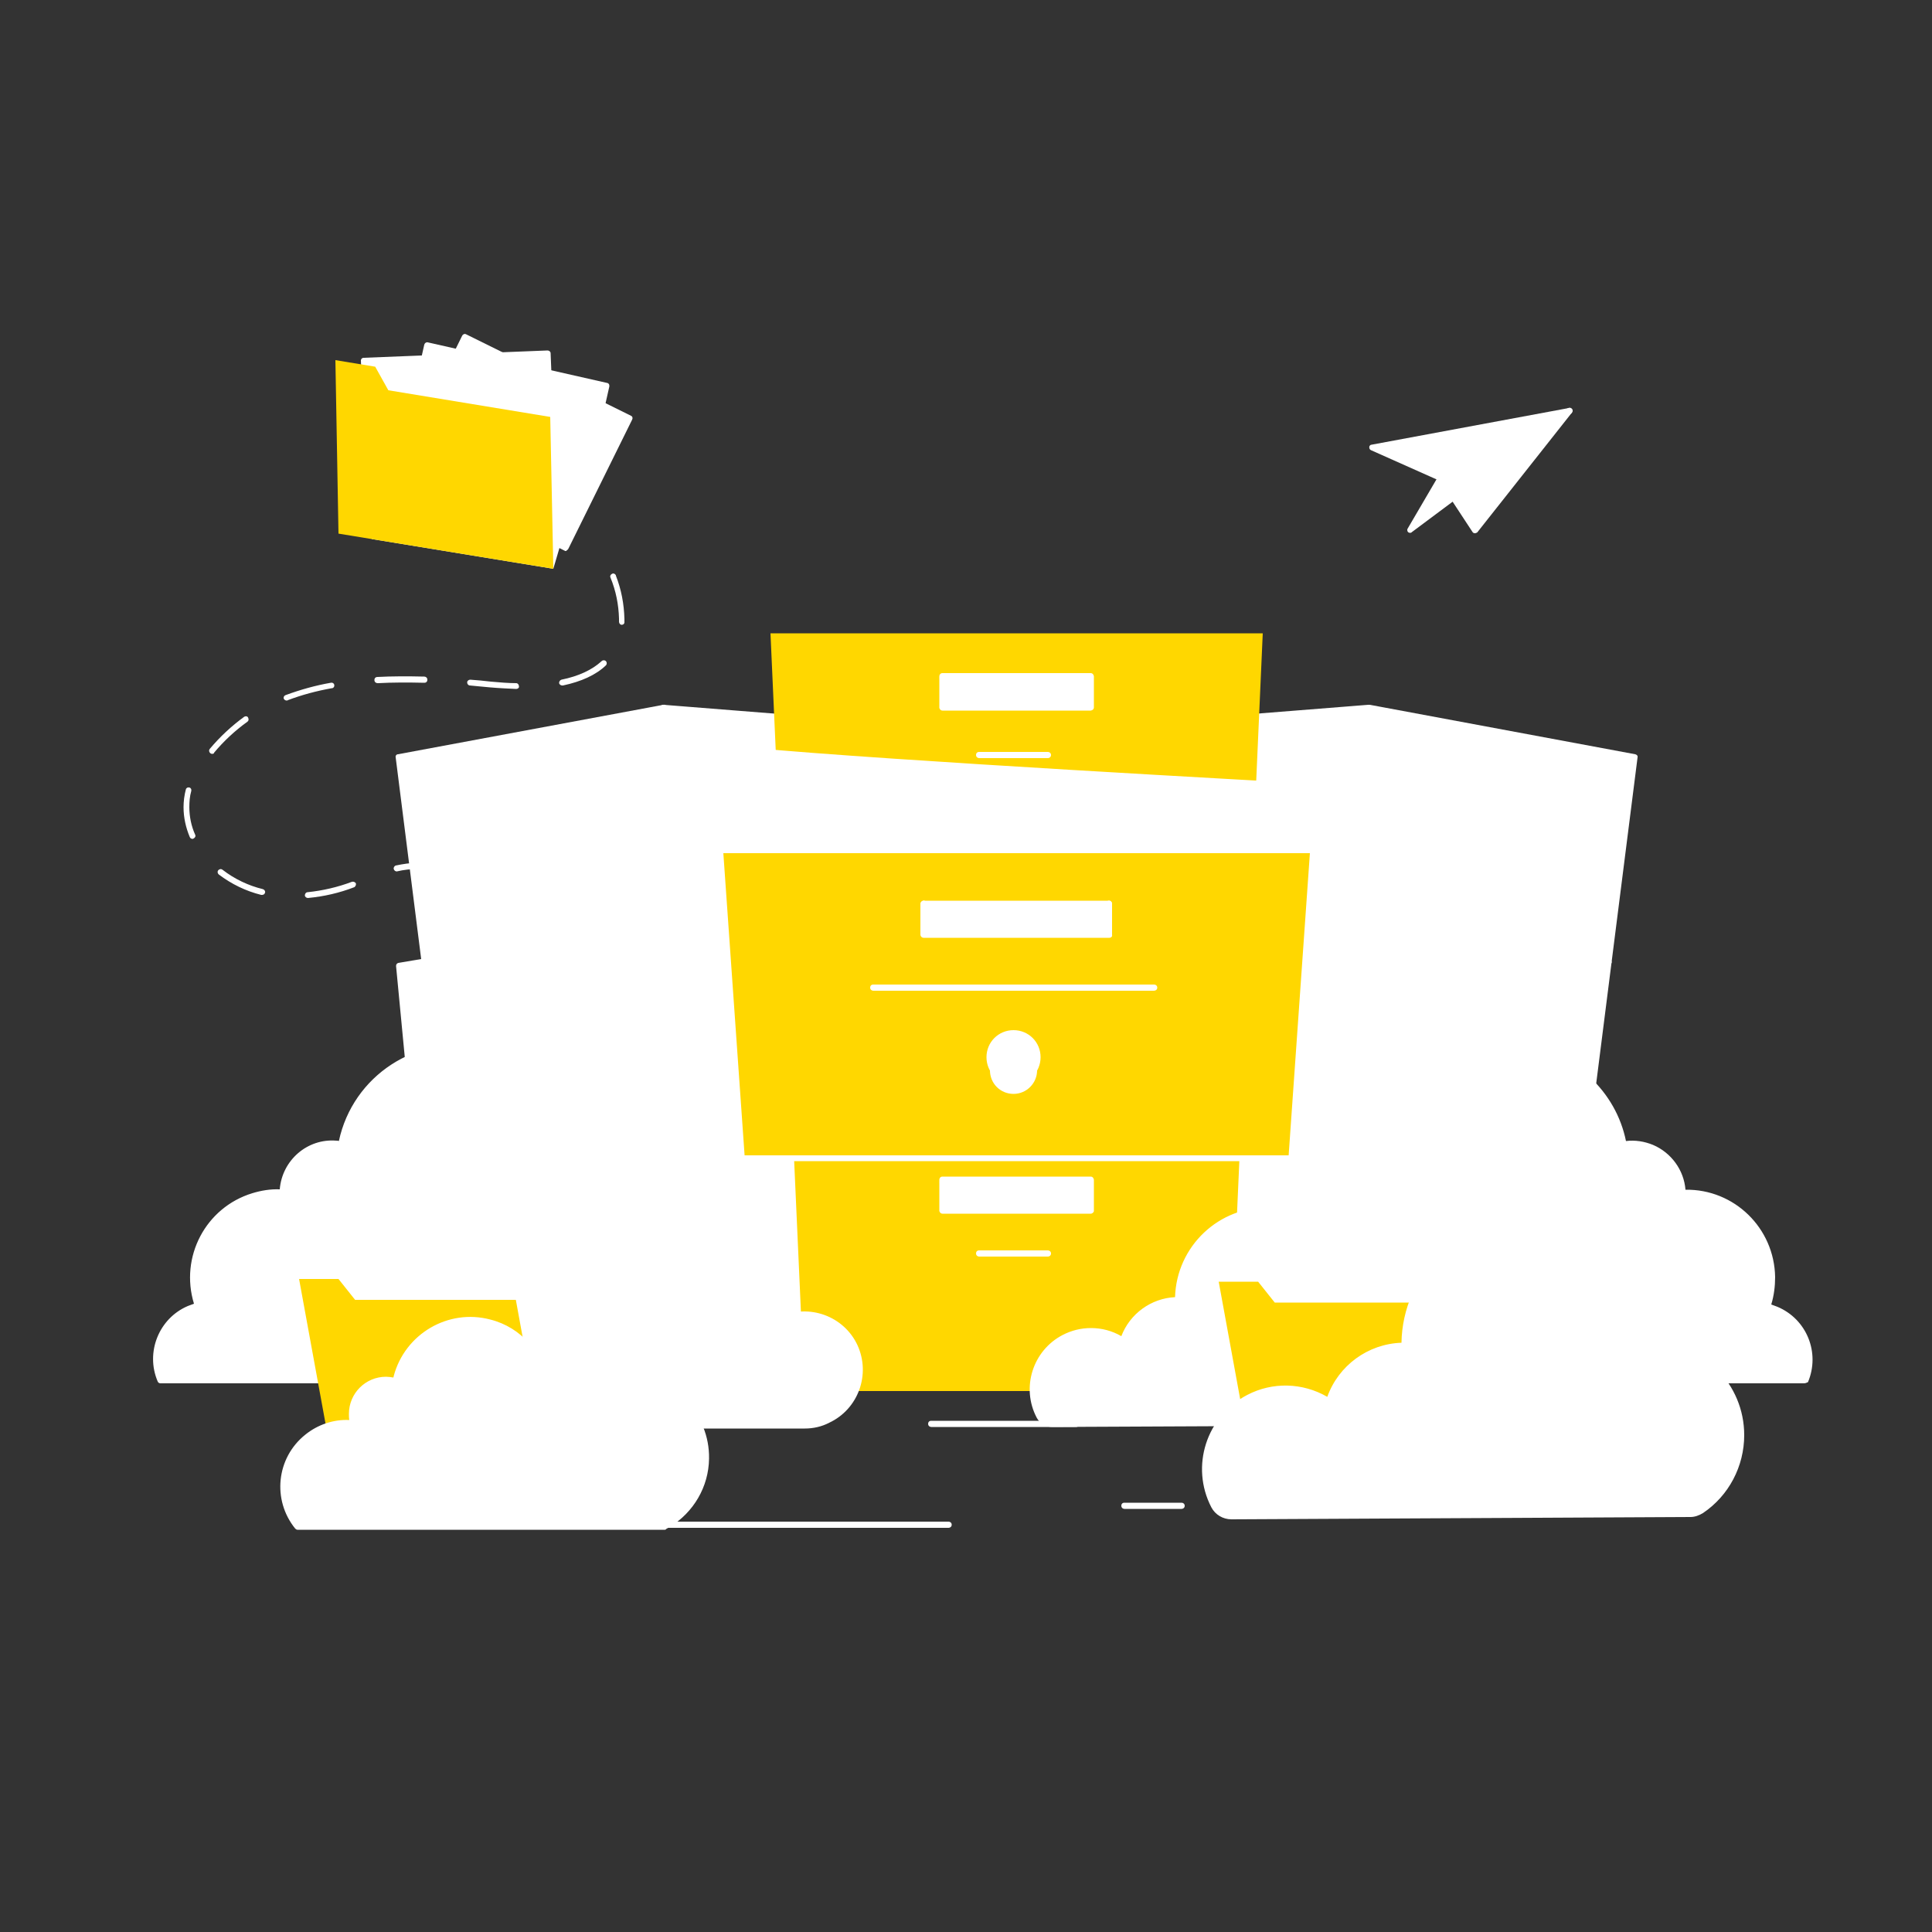 <svg transform="scale(1)" version="1.1" id="Layer_1" xmlns="http://www.w3.org/2000/svg" xmlns:xlink="http://www.w3.org/1999/xlink" x="0px" y="0px" viewBox="0 0 500 500" xml:space="preserve" class="show_show__wrapper__graphic__5Waiy "><rect x="0" y="0" width="500" height="500" fill="#333333" stroke="none"/><title>React</title><style type="text/css">
	.st0{fill:#ffffff;}
	.st1{fill:#FFFFFF;}
	.st2{fill:none;}
	.st3{fill:#FFD700;}
</style><g id="black_cloud"><path class="st0" d="M459.5,338.7c-0.7-0.3-1.5-0.6-2.3-0.8c3.8-11-1.5-23.1-12.2-27.6c-3.1-1.3-6.4-1.9-9.8-1.8
		c-0.1-7.1-6-12.8-13.2-12.7c-0.7,0-1.4,0.1-2,0.2c-3.1-16.6-19.1-27.6-35.7-24.5c-6.6,1.2-12.5,4.6-17,9.5l-17.3,0.5
		c-10-5.8-22.5-5.5-32.2,0.9l-7.8,0.2c-7.3-5.7-17.7-5.4-24.7,0.7l-31.2,0.9l-31.2-0.8c-7-6.1-17.4-6.4-24.7-0.7l-7.8-0.2
		c-9.7-6.4-22.1-6.7-32.2-0.9L141,281c-11.4-12.5-30.7-13.4-43.2-2c-4.9,4.5-8.3,10.5-9.5,17c-7-1.2-13.7,3.5-15,10.5
		c-0.1,0.7-0.2,1.3-0.2,2c-3.3-0.2-6.7,0.4-9.8,1.8c-10.7,4.6-16,16.6-12.2,27.6c-0.8,0.2-1.5,0.4-2.3,0.8
		c-7.2,3.1-10.5,11.3-7.5,18.5c0,0,0,0,0,0h425.5C470,350,466.6,341.7,459.5,338.7z"></path><path class="st0" d="M466.9,358H41.5c-0.3,0-0.6-0.2-0.7-0.5c-3.2-7.5,0.3-16.3,7.8-19.5c0,0,0,0,0,0c0.5-0.2,1.1-0.4,1.6-0.6
		c-3.7-12.1,3-24.9,15.1-28.6c2.3-0.7,4.7-1.1,7.1-1c0.6-7.5,7.1-13.2,14.6-12.6c0.2,0,0.5,0,0.7,0.1c3.6-16.9,20.2-27.8,37.2-24.2
		c6.3,1.3,12.1,4.6,16.5,9.3l16.8,0.5c10.2-5.8,22.7-5.4,32.6,0.9l7.4,0.2c7.5-5.7,18-5.4,25.2,0.7l30.9,0.8l30.9-0.8
		c7.2-6.1,17.7-6.4,25.2-0.7l7.4-0.2c9.8-6.3,22.4-6.7,32.6-0.9l16.8-0.5c11.8-12.7,31.6-13.4,44.3-1.6c4.7,4.4,8,10.1,9.3,16.5
		c2.4-0.3,4.8,0.1,7,1c4.7,2,8,6.5,8.4,11.6c12.6-0.2,23,9.9,23.2,22.6c0,2.4-0.3,4.8-1,7.1c0.5,0.2,1.1,0.4,1.6,0.6
		c7.6,3.2,11.1,11.9,7.9,19.5c0,0,0,0,0,0C467.6,357.8,467.3,358,466.9,358z M41.9,356.5h424.5c2.6-6.7-0.6-14.3-7.2-17.1l0,0
		c-0.7-0.3-1.4-0.5-2.1-0.7c-0.4-0.1-0.7-0.5-0.6-0.9c0,0,0-0.1,0-0.1c3.9-11.2-2-23.3-13.2-27.2c-2.6-0.9-5.3-1.3-8-1.2
		c-0.2,0-0.4-0.1-0.5-0.2c-0.1-0.1-0.2-0.3-0.2-0.5c-0.1-6.7-5.7-12.1-12.4-12c-0.6,0-1.3,0.1-1.9,0.2c-0.4,0.1-0.8-0.2-0.9-0.6
		c0,0,0,0,0,0c-3-16.2-18.6-26.9-34.9-23.8c-6.4,1.2-12.2,4.4-16.6,9.2c-0.1,0.2-0.3,0.2-0.5,0.2l-17.3,0.5c-0.1,0-0.3,0-0.4-0.1
		c-9.8-5.6-21.9-5.3-31.4,0.9c-0.1,0.1-0.3,0.1-0.4,0.1l-7.8,0.2c-0.2,0-0.3-0.1-0.5-0.2c-7.1-5.5-17-5.2-23.7,0.6
		c-0.1,0.1-0.3,0.2-0.5,0.2l-31.2,0.9L223,284c-0.2,0-0.3-0.1-0.5-0.2c-6.8-5.8-16.7-6.1-23.7-0.6c-0.1,0.1-0.3,0.2-0.5,0.2
		l-7.8-0.2c-0.1,0-0.3,0-0.4-0.1c-9.5-6.2-21.6-6.5-31.4-0.9c-0.1,0.1-0.3,0.1-0.4,0.1l-17.3-0.4c-0.2,0-0.4-0.1-0.5-0.2
		c-11.1-12.2-30-13.1-42.2-2c-4.8,4.4-8,10.2-9.2,16.6c-0.1,0.4-0.5,0.7-0.9,0.6c-6.6-1.2-12.9,3.2-14.1,9.9
		c-0.1,0.6-0.2,1.3-0.2,1.9c0,0.2-0.1,0.4-0.2,0.5c-0.1,0.1-0.3,0.2-0.6,0.2c-11.8-0.6-21.8,8.6-22.4,20.4c-0.1,2.7,0.3,5.5,1.2,8
		c0.1,0.2,0.1,0.4,0,0.6c-0.1,0.2-0.3,0.3-0.5,0.4c-0.7,0.2-1.5,0.4-2.2,0.7C42.6,342.2,39.4,349.7,41.9,356.5L41.9,356.5z"></path></g><g id="archive"><polygon class="st0" points="354.3,183.1 315.3,186.2 318.1,360 346.6,360 	"></polygon><path class="st0" d="M346.6,360.7h-28.6c-0.4,0-0.7-0.3-0.8-0.7l-2.8-173.7c0-0.4,0.3-0.7,0.7-0.8l39-3.1c0.2,0,0.4,0.1,0.6,0.2
		c0.2,0.1,0.2,0.4,0.2,0.6L347.4,360C347.3,360.4,347,360.7,346.6,360.7z M318.8,359.2h27.1l7.6-175.3l-37.5,3L318.8,359.2z"></path><polygon class="st1" points="354.3,183.1 423,195.9 402.3,360 346.6,360 	"></polygon><path class="st0" d="M402.3,360.7h-55.7c-0.2,0-0.4-0.1-0.5-0.2c-0.1-0.1-0.2-0.3-0.2-0.5l7.7-176.8c0-0.2,0.1-0.4,0.3-0.6
		c0.2-0.1,0.4-0.2,0.6-0.2l68.7,12.8c0.4,0.1,0.7,0.4,0.6,0.8L403,360C403,360.4,402.7,360.7,402.3,360.7z M347.4,359.2h54.2
		l20.5-162.7L355,184L347.4,359.2z"></path><path class="st0" d="M416.3,249.6h-0.1L351,241c-0.4-0.1-0.7-0.4-0.6-0.8c0.1-0.4,0.4-0.7,0.8-0.6l65.2,8.6c0.4,0,0.7,0.4,0.7,0.8
		C417.1,249.4,416.7,249.7,416.3,249.6L416.3,249.6L416.3,249.6z"></path><path class="st0" d="M409.1,307.6L409.1,307.6l-59.4-3.8c-0.4,0-0.7-0.4-0.7-0.8c0-0.4,0.4-0.7,0.8-0.7l59.3,3.8
		c0.4,0,0.7,0.4,0.7,0.8S409.6,307.6,409.1,307.6L409.1,307.6z"></path><circle class="st1" cx="390.3" cy="218.3" r="5"></circle><path class="st0" d="M390.3,224.1c-3.2,0-5.8-2.6-5.8-5.8c0-3.2,2.6-5.8,5.8-5.8c2.9,0,5.4,2.2,5.7,5.1l0,0c0.3,3.2-1.9,6-5.1,6.3
		c0,0,0,0,0,0C390.7,224.1,390.5,224.1,390.3,224.1z M390.3,214.1h-0.5c-2.3,0.3-4,2.4-3.8,4.7c0.1,1.1,0.7,2.2,1.6,2.9
		c1.8,1.5,4.5,1.2,6-0.6c0,0,0,0,0,0c0.7-0.9,1-2,0.9-3.1l0,0C394.3,215.7,392.4,214.1,390.3,214.1L390.3,214.1z"></path><circle class="st1" cx="393.5" cy="218" r="6.3"></circle><path class="st0" d="M393.5,225c-3.9,0-7-3.2-7-7c0-3.9,3.2-7,7-7c3.5,0,6.5,2.7,6.9,6.2l0,0c0.4,3.8-2.3,7.3-6.2,7.7c0,0,0,0,0,0
		C394,225,393.8,225,393.5,225z M393.5,212.5c-0.2,0-0.4,0-0.6,0c-3,0.3-5.2,3.1-4.9,6.1c0.3,3,3.1,5.2,6.1,4.9c3-0.3,5.2-3,4.9-6.1
		l0,0C398.7,214.6,396.3,212.5,393.5,212.5L393.5,212.5z"></path><circle class="st1" cx="384" cy="276.7" r="5"></circle><path class="st0" d="M384,282.5c-0.2,0-0.4,0-0.6,0c-3.2-0.3-5.5-3.1-5.2-6.2c0,0,0,0,0,0c0.3-3.2,3.1-5.5,6.3-5.2s5.5,3.1,5.2,6.3
		c-0.1,1.5-0.9,2.9-2.1,3.9C386.6,282.1,385.3,282.5,384,282.5z M384,272.5c-2.4,0-4.3,1.9-4.2,4.3c0,2.2,1.7,4,3.8,4.2
		c2.3,0.2,4.4-1.5,4.6-3.8c0,0,0,0,0,0c0.2-2.3-1.5-4.4-3.8-4.6c0,0,0,0,0,0C384.3,272.5,384.1,272.5,384,272.5L384,272.5z"></path><circle class="st1" cx="387.3" cy="277" r="6.3"></circle><path class="st0" d="M387.3,284.1c-0.2,0-0.4,0-0.7,0c-3.9-0.2-6.8-3.5-6.7-7.3c0.2-3.9,3.5-6.8,7.3-6.7s6.8,3.5,6.7,7.3
		C393.8,281,390.9,283.9,387.3,284.1z M387.3,271.5c-3,0.1-5.3,2.7-5.1,5.6c0.1,3,2.7,5.3,5.6,5.1c3-0.1,5.3-2.7,5.1-5.6
		c-0.1-2.8-2.3-5-5.1-5.1C387.6,271.5,387.4,271.5,387.3,271.5L387.3,271.5z"></path><circle class="st1" cx="380.4" cy="332.4" r="5"></circle><path class="st0" d="M380.4,338.2c-0.2,0-0.4,0-0.5,0c-3.2-0.3-5.5-3.1-5.2-6.3c0.4-3.2,3.3-5.4,6.5-4.9c3,0.4,5.2,3,5,6l0,0
		C385.8,335.9,383.4,338.2,380.4,338.2L380.4,338.2z M380.4,328.2c-2.2,0-4,1.7-4.2,3.9c-0.1,1.1,0.3,2.3,1,3.1
		c1.5,1.8,4.2,2.1,6,0.6c1.8-1.5,2.1-4.2,0.6-6c-0.7-0.9-1.8-1.4-2.9-1.5C380.7,328.2,380.5,328.1,380.4,328.2L380.4,328.2z
		 M385.4,332.9L385.4,332.9z"></path><circle class="st1" cx="383.6" cy="332.7" r="6.3"></circle><path class="st0" d="M383.6,339.7H383c-3.9-0.2-6.8-3.5-6.7-7.3c0.2-3.9,3.5-6.8,7.3-6.7c3.9,0.2,6.8,3.5,6.7,7.3
		C390.1,336.7,387.3,339.5,383.6,339.7z M383.6,327.2c-3,0-5.5,2.5-5.5,5.5c0,3,2.5,5.5,5.5,5.5c2.8,0,5.2-2.2,5.5-5
		c0.3-3-2-5.7-5-6c0,0,0,0,0,0C384,327.2,383.8,327.2,383.6,327.2L383.6,327.2z"></path><line class="st2" x1="379.1" y1="199.7" x2="404.4" y2="204.4"></line><path class="st0" d="M404.5,205.2h-0.1l-25.3-4.7c-0.4,0-0.7-0.4-0.7-0.8c0-0.4,0.4-0.7,0.8-0.7c0,0,0.1,0,0.1,0l25.3,4.7
		c0.4,0.1,0.7,0.5,0.6,0.9C405.1,204.9,404.8,205.2,404.5,205.2L404.5,205.2z"></path><line class="st2" x1="378" y1="257.8" x2="397.6" y2="259"></line><path class="st0" d="M397.6,259.8L397.6,259.8l-19.7-1.3c-0.4,0-0.7-0.4-0.7-0.8c0,0,0,0,0,0c0-0.4,0.4-0.7,0.8-0.7l19.6,1.3
		c0.4,0,0.7,0.4,0.7,0.8C398.3,259.5,398,259.8,397.6,259.8z"></path><line class="st2" x1="373.3" y1="313.6" x2="392.9" y2="314.9"></line><path class="st0" d="M392.9,315.7L392.9,315.7l-19.7-1.3c-0.4,0-0.7-0.4-0.7-0.8c0,0,0,0,0,0c0-0.4,0.4-0.7,0.8-0.7c0,0,0,0,0,0
		l19.6,1.3c0.4,0,0.7,0.4,0.7,0.8c0,0,0,0,0,0C393.7,315.4,393.3,315.7,392.9,315.7z"></path><polygon class="st0" points="171.7,183.1 210.7,186.2 207.9,360 179.4,360 	"></polygon><path class="st0" d="M208,360.7h-28.6c-0.4,0-0.7-0.3-0.8-0.7l-7.7-176.8c0-0.4,0.3-0.8,0.7-0.8c0,0,0,0,0.1,0l39,3.1
		c0.4,0,0.7,0.4,0.7,0.8L208.7,360C208.7,360.4,208.4,360.7,208,360.7z M180.1,359.2h27.1l2.7-172.3l-37.5-3L180.1,359.2z"></path><polygon class="st1" points="171.7,183.1 103,195.9 109.7,248.9 103.1,250 108.7,307.5 116.9,306.8 123.7,360 179.4,360 	"></polygon><path class="st0" d="M179.4,360.7h-55.7c-0.4,0-0.7-0.3-0.7-0.7l-6.7-52.4l-7.5,0.6c-0.4,0-0.8-0.3-0.8-0.7c0,0,0,0,0,0l-5.5-57.5
		c0-0.4,0.2-0.7,0.6-0.8l5.9-1l-6.6-52.2c-0.1-0.4,0.2-0.8,0.6-0.8l68.7-12.8c0.4-0.1,0.8,0.2,0.9,0.6c0,0,0,0.1,0,0.1l7.7,176.8
		c0,0.2-0.1,0.4-0.2,0.5C179.8,360.6,179.6,360.7,179.4,360.7z M124.4,359.2h54.2L171,184l-67.1,12.5l6.6,52.3
		c0,0.4-0.2,0.8-0.6,0.8l-5.9,1l5.4,56.1l7.5-0.6c0.4,0,0.7,0.3,0.8,0.6L124.4,359.2z"></path><path class="st0" d="M109.7,249.6c-0.4,0-0.6-0.3-0.7-0.6c-0.1-0.4,0.2-0.8,0.7-0.9l65.2-8.6c0.4-0.1,0.8,0.2,0.8,0.6c0,0,0,0,0,0
		c0.1,0.4-0.2,0.8-0.6,0.8c0,0,0,0,0,0l-65.2,8.6L109.7,249.6z"></path><path class="st0" d="M116.9,307.6c-0.4,0-0.8-0.3-0.8-0.8s0.3-0.8,0.8-0.8l59.3-3.8c0.4,0,0.8,0.3,0.8,0.7c0,0.4-0.3,0.8-0.7,0.8
		L116.9,307.6L116.9,307.6z"></path><circle class="st1" cx="135.7" cy="218.3" r="5"></circle><path class="st0" d="M135.7,224.1c-0.2,0-0.4,0-0.6,0c-3.2-0.3-5.5-3.2-5.1-6.4c0.2-1.5,0.9-2.9,2.1-3.9c2.5-2,6.1-1.6,8.1,0.9
		c2,2.5,1.6,6.1-0.9,8.1C138.3,223.7,137,224.1,135.7,224.1L135.7,224.1z M135.7,214.1c-2.2,0-4,1.6-4.2,3.8l0,0
		c-0.1,1.1,0.2,2.3,0.9,3.1c1.5,1.8,4.1,2.1,6,0.7c0,0,0,0,0,0c1.8-1.5,2.1-4.2,0.6-6c-0.7-0.9-1.7-1.4-2.8-1.6L135.7,214.1z
		 M130.7,217.8L130.7,217.8z"></path><circle class="st1" cx="132.5" cy="218" r="6.3"></circle><path class="st0" d="M132.5,225c-0.3,0-0.5,0-0.8-0.1c-3.8-0.4-6.6-3.9-6.2-7.7c0,0,0,0,0,0l0,0c0.4-3.8,3.9-6.6,7.7-6.2
		c3.8,0.4,6.6,3.9,6.2,7.7C139,222.3,136.1,225,132.5,225L132.5,225z M127,217.4c-0.3,3,1.9,5.7,4.9,6.1s5.7-1.9,6.1-4.9
		c0.2-1.5-0.3-2.9-1.2-4c-1.9-2.4-5.4-2.7-7.7-0.8C127.9,214.6,127.2,215.9,127,217.4z"></path><circle class="st1" cx="135.9" cy="277.7" r="5"></circle><path class="st0" d="M135.9,283.4c-3,0-5.4-2.3-5.7-5.2l0,0c-0.3-3.2,2-6,5.2-6.3c3.2-0.3,6,2,6.3,5.2s-2,6-5.2,6.3c0,0,0,0,0,0
		C136.3,283.4,136.1,283.4,135.9,283.4z M135.9,273.4c-0.1,0-0.3,0-0.4,0c-2.3,0.2-4.1,2.3-3.8,4.6l0,0c0.2,2.3,2.3,4.1,4.6,3.8
		c2.3-0.2,4.1-2.3,3.8-4.6C140,275.1,138.1,273.4,135.9,273.4L135.9,273.4z"></path><ellipse class="st1" transform="matrix(7.088909e-02 -0.998 0.998 7.088909e-02 -153.997 390.63)" cx="132.7" cy="278" rx="6.3" ry="6.3"></ellipse><path class="st0" d="M132.7,285c-3.9-0.2-6.8-3.5-6.7-7.3c0.2-3.9,3.5-6.8,7.3-6.7c3.9,0.2,6.8,3.5,6.7,7.3
		c-0.2,3.6-3.1,6.5-6.7,6.7H132.7z M132.7,272.5c-0.2,0-0.4,0-0.5,0c-3.1,0.1-5.5,2.8-5.4,5.9s2.8,5.5,5.9,5.4s5.5-2.8,5.4-5.9
		C137.9,274.9,135.6,272.6,132.7,272.5z"></path><circle class="st1" cx="145.6" cy="332.4" r="5"></circle><path class="st0" d="M145.6,338.2c-3,0-5.4-2.3-5.7-5.2l0,0c-0.3-3.2,2-6,5.2-6.3c3.2-0.3,6,2,6.3,5.2c0.1,1.5-0.3,3-1.3,4.2
		c-1,1.2-2.4,1.9-3.9,2.1C146,338.1,145.8,338.2,145.6,338.2z M141.4,332.8c0.2,2.3,2.3,4.1,4.6,3.8s4.1-2.3,3.8-4.6
		s-2.3-4.1-4.6-3.8c0,0,0,0,0,0C142.9,328.4,141.2,330.4,141.4,332.8C141.4,332.8,141.4,332.8,141.4,332.8z"></path><circle class="st1" cx="142.4" cy="332.7" r="6.3"></circle><path class="st0" d="M142.4,339.7c-3.9-0.2-6.8-3.5-6.7-7.3c0.2-3.9,3.5-6.8,7.3-6.7c3.9,0.2,6.8,3.5,6.7,7.3
		c-0.2,3.6-3.1,6.5-6.7,6.7H142.4z M142.4,327.2c-0.2,0-0.4,0-0.5,0c-3,0.3-5.3,3-5,6c0,0,0,0,0,0l0,0c0.3,3,3,5.3,6,5c0,0,0,0,0,0
		c3-0.3,5.3-3,5-6c-0.1-1.5-0.8-2.8-2-3.7C144.9,327.7,143.6,327.2,142.4,327.2L142.4,327.2z"></path><line class="st2" x1="146.9" y1="199.7" x2="121.6" y2="204.4"></line><path class="st0" d="M121.6,205.2c-0.4,0-0.7-0.3-0.7-0.6c-0.1-0.4,0.2-0.8,0.6-0.9c0,0,0,0,0,0l25.3-4.7c0.4-0.1,0.8,0.2,0.9,0.6
		c0.1,0.4-0.2,0.8-0.6,0.9l-25.3,4.7L121.6,205.2z"></path><line class="st2" x1="148" y1="257.8" x2="128.1" y2="260.1"></line><path class="st0" d="M128.1,260.9c-0.4,0-0.8-0.3-0.8-0.7c0-0.4,0.3-0.8,0.7-0.8l19.9-2.4c0.4-0.1,0.8,0.2,0.8,0.6c0,0,0,0,0,0
		c0,0.4-0.2,0.8-0.7,0.8L128.1,260.9L128.1,260.9z"></path><line class="st2" x1="152.7" y1="313.6" x2="133.1" y2="314.9"></line><path class="st0" d="M133.1,315.7c-0.4,0-0.7-0.3-0.8-0.7c0-0.4,0.3-0.8,0.7-0.8c0,0,0,0,0,0l19.6-1.3c0.4,0,0.8,0.3,0.8,0.7
		c0,0.4-0.3,0.8-0.7,0.8c0,0,0,0,0,0L133.1,315.7L133.1,315.7z"></path><polygon class="st0" points="177.8,240.3 168.3,241.1 171.7,303.3 179.3,303 	"></polygon><path class="st0" d="M171.7,304c-0.4,0-0.7-0.3-0.8-0.7l-3.4-62.1c0-0.4,0.3-0.7,0.7-0.8l9.5-0.9c0.2,0,0.4,0.1,0.6,0.2
		c0.2,0.1,0.2,0.3,0.2,0.5l1.6,62.8c0,0.4-0.3,0.8-0.7,0.8L171.7,304L171.7,304z M169.1,241.8l3.3,60.7l6.2-0.2l-1.6-61.2
		L169.1,241.8z"></path></g><g id="folder"><polygon class="st3" points="318.1,360 208.2,360 199.4,163.9 326.8,163.9 	"></polygon><path class="st1" d="M194.1,194.3c0,0,5.8,11.1,6.1,14.2s128.6,3.8,128.6,3.8l4.8-9.1C333.6,203.3,230.5,197.8,194.1,194.3z"></path><path class="st0" d="M328.8,213.1L328.8,213.1c-0.3,0-32.5-0.2-64.2-0.8c-64.9-1.1-65-2.6-65.1-3.8c-0.2-2.4-4.4-10.9-6-13.9
		c-0.1-0.2-0.1-0.5,0-0.8c0.2-0.2,0.4-0.4,0.7-0.3c36,3.4,138.5,8.9,139.5,9c0.3,0,0.5,0.2,0.6,0.4c0.1,0.2,0.1,0.5,0,0.7l-4.8,9.1
		C329.3,213,329,213.1,328.8,213.1z M200.9,208.1c5.1,2.1,78.5,3.2,127.4,3.5l4.1-7.6c-11.4-0.6-102-5.5-137-8.8
		C196.9,198.1,200.4,205.3,200.9,208.1L200.9,208.1z"></path><path class="st1" d="M199.1,216.5c0,0-0.9-13.7-11.4-17.5l147.1,7.8c0,0-2.8,7.1-5.1,9.4S199.1,216.5,199.1,216.5z"></path><path class="st0" d="M289.5,218.1c-7.3,0-15.9,0-26-0.1c-32-0.2-64.1-0.7-64.4-0.7c-0.4,0-0.7-0.3-0.7-0.7
		c0-0.1-0.9-13.2-10.9-16.8c-0.4-0.1-0.6-0.5-0.5-0.9c0.1-0.4,0.4-0.6,0.8-0.6l147.1,7.8c0.2,0,0.5,0.1,0.6,0.4
		c0.1,0.2,0.2,0.5,0.1,0.7c-0.1,0.3-2.9,7.3-5.3,9.6C329.7,217.2,328.9,218.1,289.5,218.1z M199.8,215.8
		c50.2,0.8,125.5,1.4,129.4-0.1c1.6-1.7,3.6-6.1,4.5-8.1L191.2,200C198,204.4,199.5,213.2,199.8,215.8z"></path><polygon class="st1" points="196.2,227.5 191.5,206.6 224.8,206.6 229.1,212.9 334.5,212.9 328.9,228.7 	"></polygon><path class="st0" d="M328.9,229.5L328.9,229.5l-132.7-1.3c-0.3,0-0.6-0.3-0.7-0.6l-4.7-20.9c-0.1-0.4,0.2-0.8,0.6-0.9
		c0.1,0,0.1,0,0.2,0h33.3c0.3,0,0.5,0.1,0.6,0.3l4,6.1h105c0.4,0,0.8,0.4,0.7,0.8c0,0.1,0,0.2,0,0.2l-5.5,15.8
		C329.5,229.3,329.2,229.5,328.9,229.5z M196.8,226.7l131.6,1.3l5-14.3H229.1c-0.2,0-0.5-0.1-0.6-0.3l-4.1-6.1h-31.9L196.8,226.7z"></path><polygon class="st3" points="334.2,299.8 192,299.8 186.4,220.1 339.8,220.1 	"></polygon><path class="st0" d="M334.2,300.5H192c-0.4,0-0.7-0.3-0.8-0.7l-5.6-79.6c0-0.2,0.1-0.4,0.2-0.6c0.1-0.2,0.3-0.2,0.6-0.2h153.4
		c0.2,0,0.4,0.1,0.5,0.2c0.1,0.2,0.2,0.4,0.2,0.6l-5.6,79.6C335,300.3,334.6,300.6,334.2,300.5z M192.7,299h140.8l5.5-78.2H187.2
		L192.7,299z"></path><rect class="st1" x="243.9" y="175" width="38.4" height="8.1"></rect><path class="st0" d="M282.3,183.9h-38.4c-0.4,0-0.7-0.3-0.8-0.7c0,0,0,0,0,0V175c0-0.4,0.3-0.8,0.8-0.8h38.4c0.4,0,0.7,0.3,0.8,0.8
		v8.1C283.1,183.5,282.8,183.8,282.3,183.9C282.3,183.9,282.3,183.9,282.3,183.9z M244.7,182.4h36.9v-6.6h-36.9V182.4z"></path><rect class="st1" x="243.9" y="305.2" width="38.4" height="8.1"></rect><path class="st0" d="M282.3,314.1h-38.4c-0.4,0-0.7-0.3-0.8-0.7c0,0,0,0,0,0v-8.1c0-0.4,0.3-0.8,0.8-0.8h38.4
		c0.4,0,0.7,0.3,0.8,0.8v8.1C283.1,313.7,282.7,314.1,282.3,314.1z M244.7,312.6h36.9V306h-36.9V312.6z"></path><rect class="st1" x="239.1" y="233.8" width="48.1" height="8.1"></rect><path class="st0" d="M287.1,242.7h-48.1c-0.4,0-0.7-0.3-0.8-0.7c0,0,0,0,0,0v-8.1c0-0.4,0.3-0.7,0.7-0.8c0,0,0,0,0,0h48.1
		c0.4,0,0.8,0.3,0.8,0.8v8.1C287.9,242.3,287.6,242.7,287.1,242.7z M239.8,241.2h46.6v-6.6h-46.6L239.8,241.2z"></path><path class="st0" d="M271.2,196.2h-17.8c-0.4,0-0.8-0.3-0.8-0.8s0.3-0.8,0.8-0.8h17.8c0.4,0,0.8,0.3,0.8,0.8
		S271.6,196.2,271.2,196.2L271.2,196.2z"></path><path class="st0" d="M298.6,256.4H226c-0.4,0-0.8-0.3-0.8-0.8s0.3-0.8,0.8-0.8h72.7c0.4,0,0.8,0.3,0.8,0.8S299.1,256.4,298.6,256.4
		L298.6,256.4z"></path><path class="st0" d="M271.2,325.2h-17.8c-0.4,0-0.8-0.3-0.8-0.8s0.3-0.8,0.8-0.8h17.8c0.4,0,0.8,0.3,0.8,0.8
		S271.6,325.2,271.2,325.2L271.2,325.2z"></path><circle class="st0" cx="262.3" cy="277" r="5.4"></circle><path class="st0" d="M262.3,283.1c-3.4,0-6.1-2.7-6.1-6.1s2.7-6.1,6.1-6.1s6.1,2.7,6.1,6.1c0,0,0,0,0,0
		C268.4,280.3,265.7,283.1,262.3,283.1z M262.3,272.3c-2.6,0-4.6,2.1-4.6,4.6s2.1,4.6,4.6,4.6c2.6,0,4.6-2.1,4.6-4.6c0,0,0,0,0,0
		C266.9,274.4,264.8,272.3,262.3,272.3z"></path><circle class="st1" cx="262.3" cy="273.6" r="6.3"></circle><path class="st0" d="M262.3,280.6c-3.9,0-7-3.1-7-7s3.1-7,7-7s7,3.1,7,7S266.2,280.6,262.3,280.6z M262.3,268.1
		c-3,0-5.5,2.5-5.5,5.5c0,3,2.5,5.5,5.5,5.5c3,0,5.5-2.5,5.5-5.5S265.3,268.1,262.3,268.1C262.3,268.1,262.3,268.1,262.3,268.1z"></path><path class="st0" d="M282.3,238.6h-38.4c-3.5,0-5.2-3-5.6-4.6c-0.1-0.4,0.2-0.8,0.6-0.9c0.4-0.1,0.7,0.1,0.8,0.5
		c0,0.2,1,3.5,4.1,3.5h38.4c3.2,0,4.1-3.3,4.1-3.5c0.1-0.4,0.6-0.6,0.9-0.5c0.4,0.1,0.6,0.5,0.5,0.8
		C287.5,235.6,285.8,238.6,282.3,238.6z"></path><path class="st0" d="M278.5,179.4h-30.7c-2.2-0.1-4.1-1.6-4.6-3.8c-0.1-0.4,0.1-0.8,0.5-0.9c0.4-0.1,0.8,0.1,0.9,0.5c0,0,0,0,0,0
		l0,0c0,0.1,0.7,2.7,3.1,2.7h30.7c2.4,0,3.1-2.6,3.1-2.7c0.1-0.4,0.6-0.6,0.9-0.5c0.4,0.1,0.6,0.5,0.5,0.8
		C282.5,177.8,280.7,179.3,278.5,179.4z"></path><path class="st0" d="M278.5,310h-30.7c-2.2-0.1-4.1-1.6-4.6-3.8c-0.1-0.4,0.1-0.8,0.5-0.9c0.4-0.1,0.8,0.1,0.9,0.5c0,0,0,0,0,0l0,0
		c0,0.1,0.7,2.7,3.1,2.7h30.7c2.4,0,3.1-2.5,3.1-2.7c0.1-0.4,0.5-0.6,0.9-0.5c0.4,0.1,0.6,0.5,0.5,0.9c0,0,0,0,0,0
		C282.5,308.4,280.7,309.9,278.5,310z"></path></g><g id="back_cloud"><path class="st1" d="M368.4,353.2c0,5.7-2.8,11.1-7.6,14.3c-0.6,0.4-1.3,0.6-2.1,0.6l-86.5,0.5c-1.4,0-2.7-0.8-3.3-2
		c-1.1-2.1-1.7-4.5-1.7-6.9c-0.1-8.4,6.7-15.2,15.1-15.3c3,0,5.9,0.8,8.3,2.4c2-6.2,7.7-10.4,14.2-10.5c0.2-12.8,10.7-23,23.5-22.8
		c12.4,0.2,22.5,10.1,22.8,22.5C360.6,336,368.3,343.7,368.4,353.2C368.4,353.2,368.4,353.2,368.4,353.2z"></path><path class="st0" d="M272.3,369.3c-1.7,0-3.2-0.9-4-2.4c-4.1-7.8-1-17.4,6.7-21.4c2.3-1.2,4.8-1.8,7.3-1.8h0.1
		c2.7,0,5.4,0.7,7.8,2.1c2.2-5.8,7.7-9.8,13.9-10.1c0.4-13.2,11.4-23.6,24.6-23.2c12.5,0.4,22.6,10.4,23.2,22.9
		c9.6,0.4,17.2,8.2,17.3,17.8l0,0c0,6-2.9,11.6-7.9,14.9c-0.7,0.5-1.6,0.8-2.5,0.8L272.3,369.3L272.3,369.3z M282.4,345.1
		L282.4,345.1c-8,0-14.5,6.5-14.4,14.4c0,2.3,0.6,4.6,1.6,6.6c0.5,1,1.5,1.6,2.6,1.6l0,0l86.5-0.5c0.6,0,1.2-0.2,1.6-0.5
		c4.5-3.1,7.3-8.2,7.2-13.7l0,0c-0.1-9-7.4-16.3-16.4-16.3h-0.1c-0.2,0-0.4-0.1-0.5-0.2c-0.1-0.1-0.2-0.3-0.2-0.5
		c-0.1-12.3-10-22.2-22.3-22.2h-0.1c-12.4,0.1-22.3,10.1-22.2,22.5c0,0.4-0.3,0.8-0.7,0.8c0,0,0,0,0,0c-6.2,0-11.7,4.1-13.5,10
		c-0.1,0.2-0.2,0.4-0.5,0.5c-0.2,0.1-0.5,0.1-0.7-0.1C287.9,346,285.2,345.2,282.4,345.1z"></path><path class="st1" d="M208.3,340.1c-2.7,0-5.3,0.8-7.6,2.2c2.3-5.8-0.5-12.3-6.2-14.7c-3.8-1.5-8.1-0.9-11.3,1.7
		c-1.4-9.8-10.5-16.6-20.3-15.2c-8.8,1.3-15.4,8.8-15.4,17.7c0,0.5,0,1,0.1,1.5c-7.7-1.6-15.2,3.3-16.8,11c-0.1,0.4-0.2,0.8-0.2,1.3
		c-6.2-2.5-13.3,0.5-15.8,6.7c-2.5,6.2,0.5,13.3,6.7,15.8c1.4,0.6,3,0.9,4.5,0.9h82.3c7.9,0.2,14.6-6.1,14.8-14s-6.1-14.6-14-14.8
		C208.8,340.1,208.5,340.1,208.3,340.1L208.3,340.1z"></path><path class="st0" d="M208.3,369.7H126c-7.1,0-12.9-5.7-12.9-12.8c0-7.1,5.7-12.9,12.8-12.9c1.3,0,2.7,0.2,3.9,0.6
		c1.4-7.9,8.9-13.3,16.8-12.2c0-0.2,0-0.4,0-0.6c0-10.3,8.3-18.7,18.6-18.7c8.9,0,16.6,6.2,18.4,14.9c5.6-3.6,13-2,16.6,3.6
		c1.3,1.9,1.9,4.2,1.9,6.5c0,0.9-0.1,1.8-0.3,2.7c7.6-3.5,16.6-0.2,20.1,7.3c3.5,7.6,0.2,16.6-7.3,20.1
		C212.7,369.2,210.5,369.7,208.3,369.7L208.3,369.7z M126,345.5c-6.3,0.2-11.2,5.4-11,11.7c0.2,6,5,10.8,11,11h82.3
		c7.5,0,13.7-6,13.7-13.6s-6-13.7-13.6-13.7c-2.6,0-5.2,0.7-7.4,2.1c-0.3,0.2-0.6,0.1-0.9-0.1c-0.3-0.2-0.3-0.6-0.2-0.9
		c0.5-1.3,0.8-2.6,0.8-4c0-5.8-4.7-10.5-10.5-10.5c-2.4,0-4.7,0.8-6.6,2.3c-0.2,0.2-0.5,0.2-0.7,0.1c-0.3-0.1-0.4-0.3-0.5-0.6
		c-1.3-9.4-10-15.9-19.4-14.6c-8.5,1.2-14.8,8.4-14.8,17c0,0.5,0,1,0.1,1.4c0,0.4-0.3,0.8-0.7,0.8c-0.1,0-0.1,0-0.2,0
		c-0.9-0.2-1.8-0.3-2.8-0.3c-6.8,0-12.6,5.1-13.4,11.9c0,0.2-0.2,0.4-0.4,0.6c-0.2,0.1-0.4,0.1-0.7,0
		C128.9,345.7,127.5,345.5,126,345.5z"></path><path class="st0" d="M278.6,369.3H241c-0.4,0-0.8-0.3-0.8-0.8s0.3-0.8,0.8-0.8h37.5c0.4,0,0.8,0.3,0.8,0.8S278.9,369.3,278.6,369.3
		L278.6,369.3z"></path></g><g id="files_1"><polygon class="st0" points="143.2,147.2 96.2,139.5 107.7,100.3 154.7,108.1 	"></polygon><rect class="st1" x="114.7" y="90.8" transform="matrix(0.443 -0.897 0.897 0.443 -28.495 183.445)" width="37.3" height="47.6"></rect><path class="st0" d="M146.4,142.6c-0.1,0-0.2,0-0.3-0.1l-42.7-21.1c-0.4-0.2-0.5-0.6-0.3-1l16.5-33.5c0.1-0.2,0.2-0.3,0.4-0.4
		c0.2-0.1,0.4-0.1,0.6,0l42.7,21.1c0.4,0.2,0.5,0.6,0.3,1l-16.5,33.4c-0.1,0.2-0.2,0.3-0.4,0.4C146.6,142.6,146.5,142.6,146.4,142.6
		z M104.7,120.5l41.3,20.4l15.9-32.1l-41.3-20.4L104.7,120.5z"></path><rect class="st1" x="111" y="89" transform="matrix(0.22 -0.976 0.976 0.22 -8.919 214.519)" width="37.3" height="47.6"></rect><path class="st0" d="M148.8,137h-0.2l-46.4-10.5c-0.4-0.1-0.7-0.5-0.6-0.9c0,0,0,0,0,0l8.2-36.4c0.1-0.4,0.5-0.7,0.9-0.6l46.4,10.5
		c0.2,0,0.4,0.2,0.5,0.3c0.1,0.2,0.1,0.4,0.1,0.6l-8.2,36.4c0,0.2-0.2,0.4-0.3,0.5C149.1,137,148.9,137,148.8,137z M103.3,125.2
		l45,10.2l7.9-34.9l-45-10.1L103.3,125.2z"></path><rect class="st1" x="94.9" y="92.3" transform="matrix(0.999 -4.030618e-02 4.030618e-02 0.999 -4.375 4.874)" width="47.6" height="37.3"></rect><path class="st0" d="M95.7,131.3c-0.4,0-0.7-0.3-0.8-0.7l-1.5-37.3c0-0.2,0.1-0.4,0.2-0.5c0.1-0.1,0.3-0.2,0.5-0.2l47.6-1.9
		c0.4,0,0.8,0.3,0.8,0.7c0,0,0,0,0,0l1.5,37.3c0,0.2-0.1,0.4-0.2,0.5c-0.1,0.1-0.3,0.2-0.5,0.2L95.7,131.3L95.7,131.3z M94.9,94
		l1.4,35.8l46.1-1.9L141,92.1L94.9,94z"></path><polygon class="st3" points="143.2,147.2 87.6,138.1 86.8,93.2 97.1,94.9 100.5,101 142.4,107.9 	"></polygon><path class="st0" d="M125.5,246.1c-0.4,0-0.7-0.3-0.8-0.7c0,0,0,0,0,0c-0.2-3.9-1.1-7.7-2.7-11.3c-0.2-0.4,0-0.8,0.4-1s0.8,0,1,0.4
		c1.7,3.8,2.7,7.8,2.9,11.9C126.3,245.7,126,246,125.5,246.1L125.5,246.1z M79.7,232.4c-0.4,0-0.8-0.3-0.8-0.7s0.3-0.8,0.7-0.8l0,0
		c3.9-0.4,7.8-1.3,11.5-2.7c0.4-0.1,0.8,0.1,1,0.4c0.1,0.4-0.1,0.8-0.4,1C87.8,231.1,83.9,232,79.7,232.4L79.7,232.4z M67.8,231.6
		h-0.2c-4-1-7.7-2.8-11-5.3c-0.3-0.3-0.4-0.7-0.1-1.1c0.3-0.3,0.7-0.4,1.1-0.1c3.1,2.4,6.7,4.1,10.4,5c0.4,0.1,0.7,0.5,0.6,0.9
		C68.5,231.4,68.2,231.6,67.8,231.6L67.8,231.6z M114.4,226.1c-0.1,0-0.2,0-0.3-0.1c-1.9-0.8-3.9-1.2-6-1.1l0,0
		c-1.8,0-3.6,0.2-5.3,0.6c-0.4,0.1-0.8-0.2-0.9-0.6c-0.1-0.4,0.2-0.8,0.5-0.9c1.9-0.4,3.8-0.7,5.7-0.7l0,0c2.2,0,4.5,0.4,6.5,1.2
		c0.4,0.2,0.5,0.6,0.4,1C114.9,225.9,114.7,226.1,114.4,226.1L114.4,226.1z M49.8,217.1c-0.3,0-0.6-0.2-0.7-0.5
		c-1-2.4-1.6-5-1.6-7.7c0-1.5,0.2-3.1,0.6-4.6c0.1-0.4,0.5-0.6,0.9-0.5c0.4,0.1,0.6,0.5,0.5,0.9c-0.4,1.4-0.5,2.8-0.5,4.2
		c0,2.4,0.5,4.9,1.5,7.1c0.2,0.4,0,0.8-0.4,1c0,0,0,0,0,0C50,217.1,49.9,217.1,49.8,217.1L49.8,217.1z M54.9,195.1
		c-0.2,0-0.4-0.1-0.5-0.2c-0.3-0.3-0.4-0.7-0.1-1.1c2.6-3.1,5.6-5.9,8.9-8.3c0.3-0.2,0.8-0.2,1,0.2s0.2,0.8-0.2,1.1l0,0
		c-3.2,2.3-6.1,5-8.6,8C55.4,195,55.2,195.1,54.9,195.1L54.9,195.1z M74.2,181.3c-0.4,0-0.8-0.3-0.8-0.7c0-0.3,0.2-0.6,0.5-0.7
		c3.8-1.4,7.7-2.5,11.7-3.2c0.4-0.1,0.8,0.1,0.9,0.5c0.1,0.4-0.1,0.8-0.5,0.9c0,0-0.1,0-0.1,0c-3.9,0.7-7.7,1.7-11.4,3.1
		C74.4,181.3,74.3,181.3,74.2,181.3z M133.6,178.3L133.6,178.3c-2.1-0.1-4.4-0.2-6.7-0.4c-1.8-0.2-3.6-0.3-5.3-0.5
		c-0.4,0-0.7-0.4-0.7-0.8c0-0.4,0.4-0.7,0.8-0.7c1.7,0.1,3.5,0.3,5.3,0.5c2.3,0.2,4.5,0.4,6.6,0.4c0.4,0,0.7,0.4,0.7,0.8
		c0,0,0,0,0,0C134.4,178,134,178.3,133.6,178.3L133.6,178.3z M145.5,177.4c-0.4,0-0.8-0.3-0.8-0.7c0-0.4,0.3-0.7,0.6-0.8
		c4.4-0.9,7.9-2.5,10.4-4.8c0.3-0.3,0.8-0.3,1.1,0c0.3,0.3,0.3,0.8,0,1.1c-2.6,2.5-6.4,4.2-11.1,5.2L145.5,177.4z M97.7,176.8
		c-0.4,0-0.8-0.3-0.8-0.8s0.3-0.8,0.8-0.8c3.7-0.2,7.8-0.2,12.1-0.1c0.4,0,0.8,0.3,0.8,0.8s-0.3,0.8-0.8,0.8l0,0
		c-4.2-0.1-8.3-0.1-11.9,0.1H97.7z M160.9,161.7L160.9,161.7c-0.4,0-0.7-0.4-0.7-0.8c0,0,0,0,0,0c0-0.3,0-0.5,0-0.8
		c-0.1-3.6-0.8-7.2-2.2-10.6c-0.2-0.4,0-0.8,0.4-1c0.4-0.2,0.8,0,1,0.4c0,0,0,0.1,0,0.1c1.4,3.6,2.1,7.3,2.2,11.2c0,0.3,0,0.6,0,0.9
		C161.6,161.4,161.3,161.7,160.9,161.7C160.9,161.7,160.9,161.7,160.9,161.7L160.9,161.7z"></path></g><g id="paper_plane"><polygon class="st0" points="372.8,123.7 364.9,137.2 406.1,106.3 	"></polygon><path class="st0" d="M364.9,137.9c-0.4,0-0.7-0.3-0.7-0.7c0-0.1,0-0.3,0.1-0.4l7.9-13.5c0.1-0.1,0.2-0.2,0.3-0.3l33.4-17.4
		c0.4-0.2,0.8,0,1,0.3c0.2,0.3,0.1,0.7-0.2,1l-41.3,30.8C365.2,137.9,365.1,137.9,364.9,137.9z M373.3,124.3l-5.9,10.1l30.9-23.1
		L373.3,124.3z"></path><polygon class="st1" points="372.8,123.7 355.1,115.8 406.1,106.3 381.7,137.3 	"></polygon><path class="st0" d="M381.7,138L381.7,138c-0.2,0-0.5-0.1-0.6-0.3l-8.8-13.4l-17.5-7.8c-0.4-0.2-0.5-0.6-0.4-1
		c0.1-0.2,0.3-0.4,0.5-0.4l51.1-9.5c0.4-0.1,0.8,0.2,0.9,0.6c0,0.2,0,0.4-0.1,0.6l-24.5,31C382.1,137.9,381.9,138,381.7,138z
		 M357.6,116.1l15.5,6.9c0.1,0.1,0.2,0.2,0.3,0.3l8.4,12.7l22.6-28.6L357.6,116.1z"></path><line class="st2" x1="406.1" y1="106.3" x2="372.8" y2="123.7"></line><path class="st0" d="M372.8,124.5c-0.4,0-0.8-0.3-0.8-0.7c0-0.3,0.2-0.6,0.4-0.7l33.4-17.4c0.4-0.2,0.8-0.1,1,0.3
		c0.2,0.4,0.1,0.8-0.3,1c0,0,0,0-0.1,0l-33.4,17.4C373,124.4,372.9,124.5,372.8,124.5z"></path></g><g id="files_2"><polygon class="st0" points="140.4,374.2 93.9,374.2 98.8,334.6 145.3,334.6 	"></polygon><rect class="st1" x="94.9" y="327.7" width="46.5" height="36.5"></rect><path class="st0" d="M141.4,364.9H94.9c-0.4,0-0.7-0.3-0.8-0.8v-36.5c0-0.4,0.3-0.8,0.8-0.8h46.5c0.4,0,0.7,0.3,0.8,0.7
		c0,0,0,0,0,0v36.5C142.1,364.6,141.8,364.9,141.4,364.9z M95.6,363.4h45v-35h-45V363.4z"></path><rect class="st1" x="91.9" y="327.7" width="46.5" height="36.5"></rect><path class="st0" d="M138.5,364.9H91.9c-0.4,0-0.8-0.3-0.8-0.8v-36.5c0-0.4,0.3-0.7,0.7-0.8c0,0,0,0,0,0h46.5
		c0.4,0,0.8,0.3,0.8,0.8v36.5C139.2,364.6,138.9,364.9,138.5,364.9z M92.7,363.4h45v-35h-45V363.4z"></path><rect class="st1" x="89" y="327.7" width="46.5" height="36.5"></rect><path class="st0" d="M135.5,364.9H89c-0.4,0-0.7-0.3-0.8-0.8v-36.5c0-0.4,0.3-0.8,0.8-0.8h46.5c0.4,0,0.8,0.3,0.8,0.8v36.5
		C136.3,364.6,136,364.9,135.5,364.9z M89.7,363.4h45v-35h-45L89.7,363.4z"></path><polygon class="st3" points="140.4,374.2 85.3,374.2 77.4,331 87.6,331 91.9,336.4 133.5,336.4 	"></polygon><polygon class="st0" points="378.4,374.9 331.9,374.9 336.7,335.3 383.3,335.3 	"></polygon><rect class="st1" x="332.8" y="328.4" width="46.5" height="36.5"></rect><path class="st0" d="M379.4,365.6h-46.5c-0.4,0-0.7-0.3-0.8-0.8v-36.5c0-0.4,0.3-0.7,0.8-0.8h46.5c0.4,0,0.8,0.3,0.8,0.8v36.5
		C380.1,365.3,379.8,365.6,379.4,365.6z M333.6,364.1h45v-35h-45V364.1z"></path><rect class="st1" x="329.9" y="328.4" width="46.5" height="36.5"></rect><path class="st0" d="M376.4,365.6h-46.5c-0.4,0-0.8-0.3-0.8-0.8v-36.5c0-0.4,0.3-0.8,0.8-0.8h46.5c0.4,0,0.7,0.3,0.8,0.8v36.5
		C377.2,365.3,376.8,365.6,376.4,365.6z M330.6,364.1h45v-35h-45V364.1z"></path><rect class="st1" x="327" y="328.4" width="46.5" height="36.5"></rect><path class="st0" d="M373.5,365.6H327c-0.4,0-0.7-0.3-0.8-0.8v-36.5c0-0.4,0.3-0.7,0.8-0.8h46.5c0.4,0,0.8,0.3,0.8,0.8v36.5
		C374.3,365.3,373.9,365.6,373.5,365.6C373.5,365.6,373.5,365.6,373.5,365.6z M327.7,364.1h45v-35h-45V364.1z"></path><polygon class="st3" points="378.4,374.9 323.3,374.9 315.4,331.7 325.6,331.7 329.9,337.1 371.4,337.1 	"></polygon></g><g id="front_cloud"><path class="st0" d="M245.5,395.4h-72.6c-0.4,0-0.8-0.3-0.8-0.8s0.3-0.8,0.8-0.8h72.6c0.4,0,0.8,0.3,0.8,0.8
		S245.9,395.4,245.5,395.4L245.5,395.4L245.5,395.4z"></path><path class="st0" d="M305.8,390.5H291c-0.4,0-0.8-0.3-0.8-0.8s0.3-0.8,0.8-0.8h14.8c0.4,0,0.8,0.3,0.8,0.8S306.2,390.5,305.8,390.5
		L305.8,390.5z"></path><path class="st1" d="M73.3,384.7c0,3.8,1.3,7.4,3.7,10.4h95.1c0.3-0.1,0.6-0.3,0.8-0.5c9.6-5.8,12.7-18.2,7-27.8
		c-3.7-6.1-10.3-9.9-17.4-9.8h-0.2c-1.4-7.2-8.3-11.9-15.4-10.5c-2.1,0.4-4.1,1.3-5.7,2.6c-0.9,0.7-1.7,1.5-2.3,2.4
		c-0.6-1.1-1.4-2.1-2.2-3.1c-7.2-8.2-19.6-9.1-27.8-1.9c-3,2.6-5.1,6.1-6.1,9.9c-0.1,0.4-0.2,0.7-0.3,1.1c-4.7-1.4-9.6,1.3-11,6
		c-0.2,0.8-0.4,1.6-0.4,2.5c0,0.8,0.1,1.6,0.3,2.4c-0.5-0.1-1-0.1-1.5-0.1c-1.1,0-2.2,0.1-3.3,0.4C78.8,370.1,73.3,376.9,73.3,384.7
		z"></path><path class="st0" d="M172.1,395.9H77c-0.2,0-0.4-0.1-0.6-0.3c-6-7.4-4.9-18.3,2.6-24.3c3.2-2.6,7.3-4,11.4-3.8
		c-0.1-0.5-0.1-1.1-0.1-1.6c0-5.3,4.3-9.6,9.6-9.6c0.6,0,1.3,0.1,1.9,0.2c0-0.1,0.1-0.2,0.1-0.4c2.9-10.9,14.1-17.5,25-14.6
		c4,1,7.5,3.2,10.2,6.3c0.6,0.7,1.2,1.5,1.7,2.3c5.2-5.7,14-6.2,19.8-1c2.1,1.9,3.6,4.4,4.2,7.1c11.6,0.2,20.9,9.7,20.7,21.3
		c-0.1,7.3-4,13.9-10.2,17.7c-0.3,0.2-0.6,0.3-0.9,0.5C172.4,395.8,172.2,395.9,172.1,395.9z M77.4,394.4h94.5
		c0.2-0.1,0.4-0.2,0.6-0.4c9.2-5.6,12.2-17.6,6.6-26.8c-3.5-5.8-9.9-9.4-16.7-9.4h-0.2c-0.4,0-0.7-0.3-0.7-0.6
		c-1.3-6.8-7.8-11.2-14.6-10c-2,0.4-3.8,1.2-5.4,2.5c-0.8,0.6-1.5,1.4-2.2,2.2c-0.1,0.2-0.4,0.3-0.6,0.3c-0.3,0-0.5-0.2-0.6-0.4
		c-0.6-1.1-1.3-2.1-2.1-3c-6.9-7.9-18.9-8.7-26.8-1.8c-2.8,2.5-4.9,5.8-5.8,9.4c-0.1,0.3-0.2,0.7-0.2,1c0,0.2-0.2,0.4-0.4,0.5
		c-0.2,0.1-0.4,0.2-0.6,0.1c-4.3-1.2-8.8,1.2-10,5.5c-0.2,0.7-0.3,1.5-0.3,2.2c0,0.7,0.1,1.5,0.3,2.2c0.1,0.4-0.1,0.8-0.5,0.9
		c-0.1,0-0.2,0-0.3,0c-1.5-0.1-3.1-0.1-4.6,0.3c-8.5,1.7-14,10.1-12.3,18.6C74.9,390.3,75.9,392.5,77.4,394.4L77.4,394.4z"></path><path class="st1" d="M450.7,371.4c0.1,7.9-3.8,15.3-10.4,19.6c-0.8,0.6-1.8,0.9-2.8,0.9l-118.7,0.6c-1.9,0-3.7-1-4.6-2.7
		c-1.5-2.9-2.3-6.2-2.4-9.5c-0.1-11.5,9.2-20.9,20.7-21c4.1,0,8,1.1,11.4,3.3c2.7-8.5,10.6-14.4,19.5-14.4
		c-0.1-17.5,14-31.9,31.6-32c17.5-0.1,31.9,14,32,31.6C440,347.8,450.6,358.3,450.7,371.4z"></path><path class="st0" d="M318.7,393.2c-2.2,0-4.2-1.2-5.2-3.1c-5.5-10.6-1.3-23.6,9.3-29.1c6.5-3.4,14.3-3.2,20.7,0.5
		c2.9-8.1,10.5-13.7,19.2-14c0.3-17.7,14.7-31.8,32.3-31.9h0.2c17.6,0,32,14,32.5,31.6c13.1,0.3,23.7,11,23.7,24.2l0,0
		c0,8.1-4,15.7-10.7,20.2c-1,0.6-2.1,1-3.2,1L318.7,393.2L318.7,393.2z M332.6,360.1h-0.1c-11.1,0-20,9-20,20.1
		c0,3.2,0.8,6.4,2.3,9.2c0.8,1.4,2.3,2.3,3.9,2.3l0,0l118.7-0.6c0.9,0,1.7-0.3,2.4-0.7c6.3-4.2,10.1-11.4,10-19l0,0
		c-0.1-12.6-10.3-22.7-22.8-22.7H427c-0.4,0-0.7-0.3-0.7-0.7c0,0,0,0,0,0c-0.1-17-14-30.8-31-30.8h-0.2c-17.1,0.1-30.9,14-30.8,31.2
		c0,0,0,0,0,0c0,0.4-0.3,0.8-0.8,0.8c-8.6,0-16.2,5.6-18.8,13.9c-0.1,0.2-0.2,0.4-0.5,0.5c-0.2,0.1-0.5,0.1-0.7-0.1
		C340.3,361.2,336.5,360.1,332.6,360.1z"></path></g></svg>